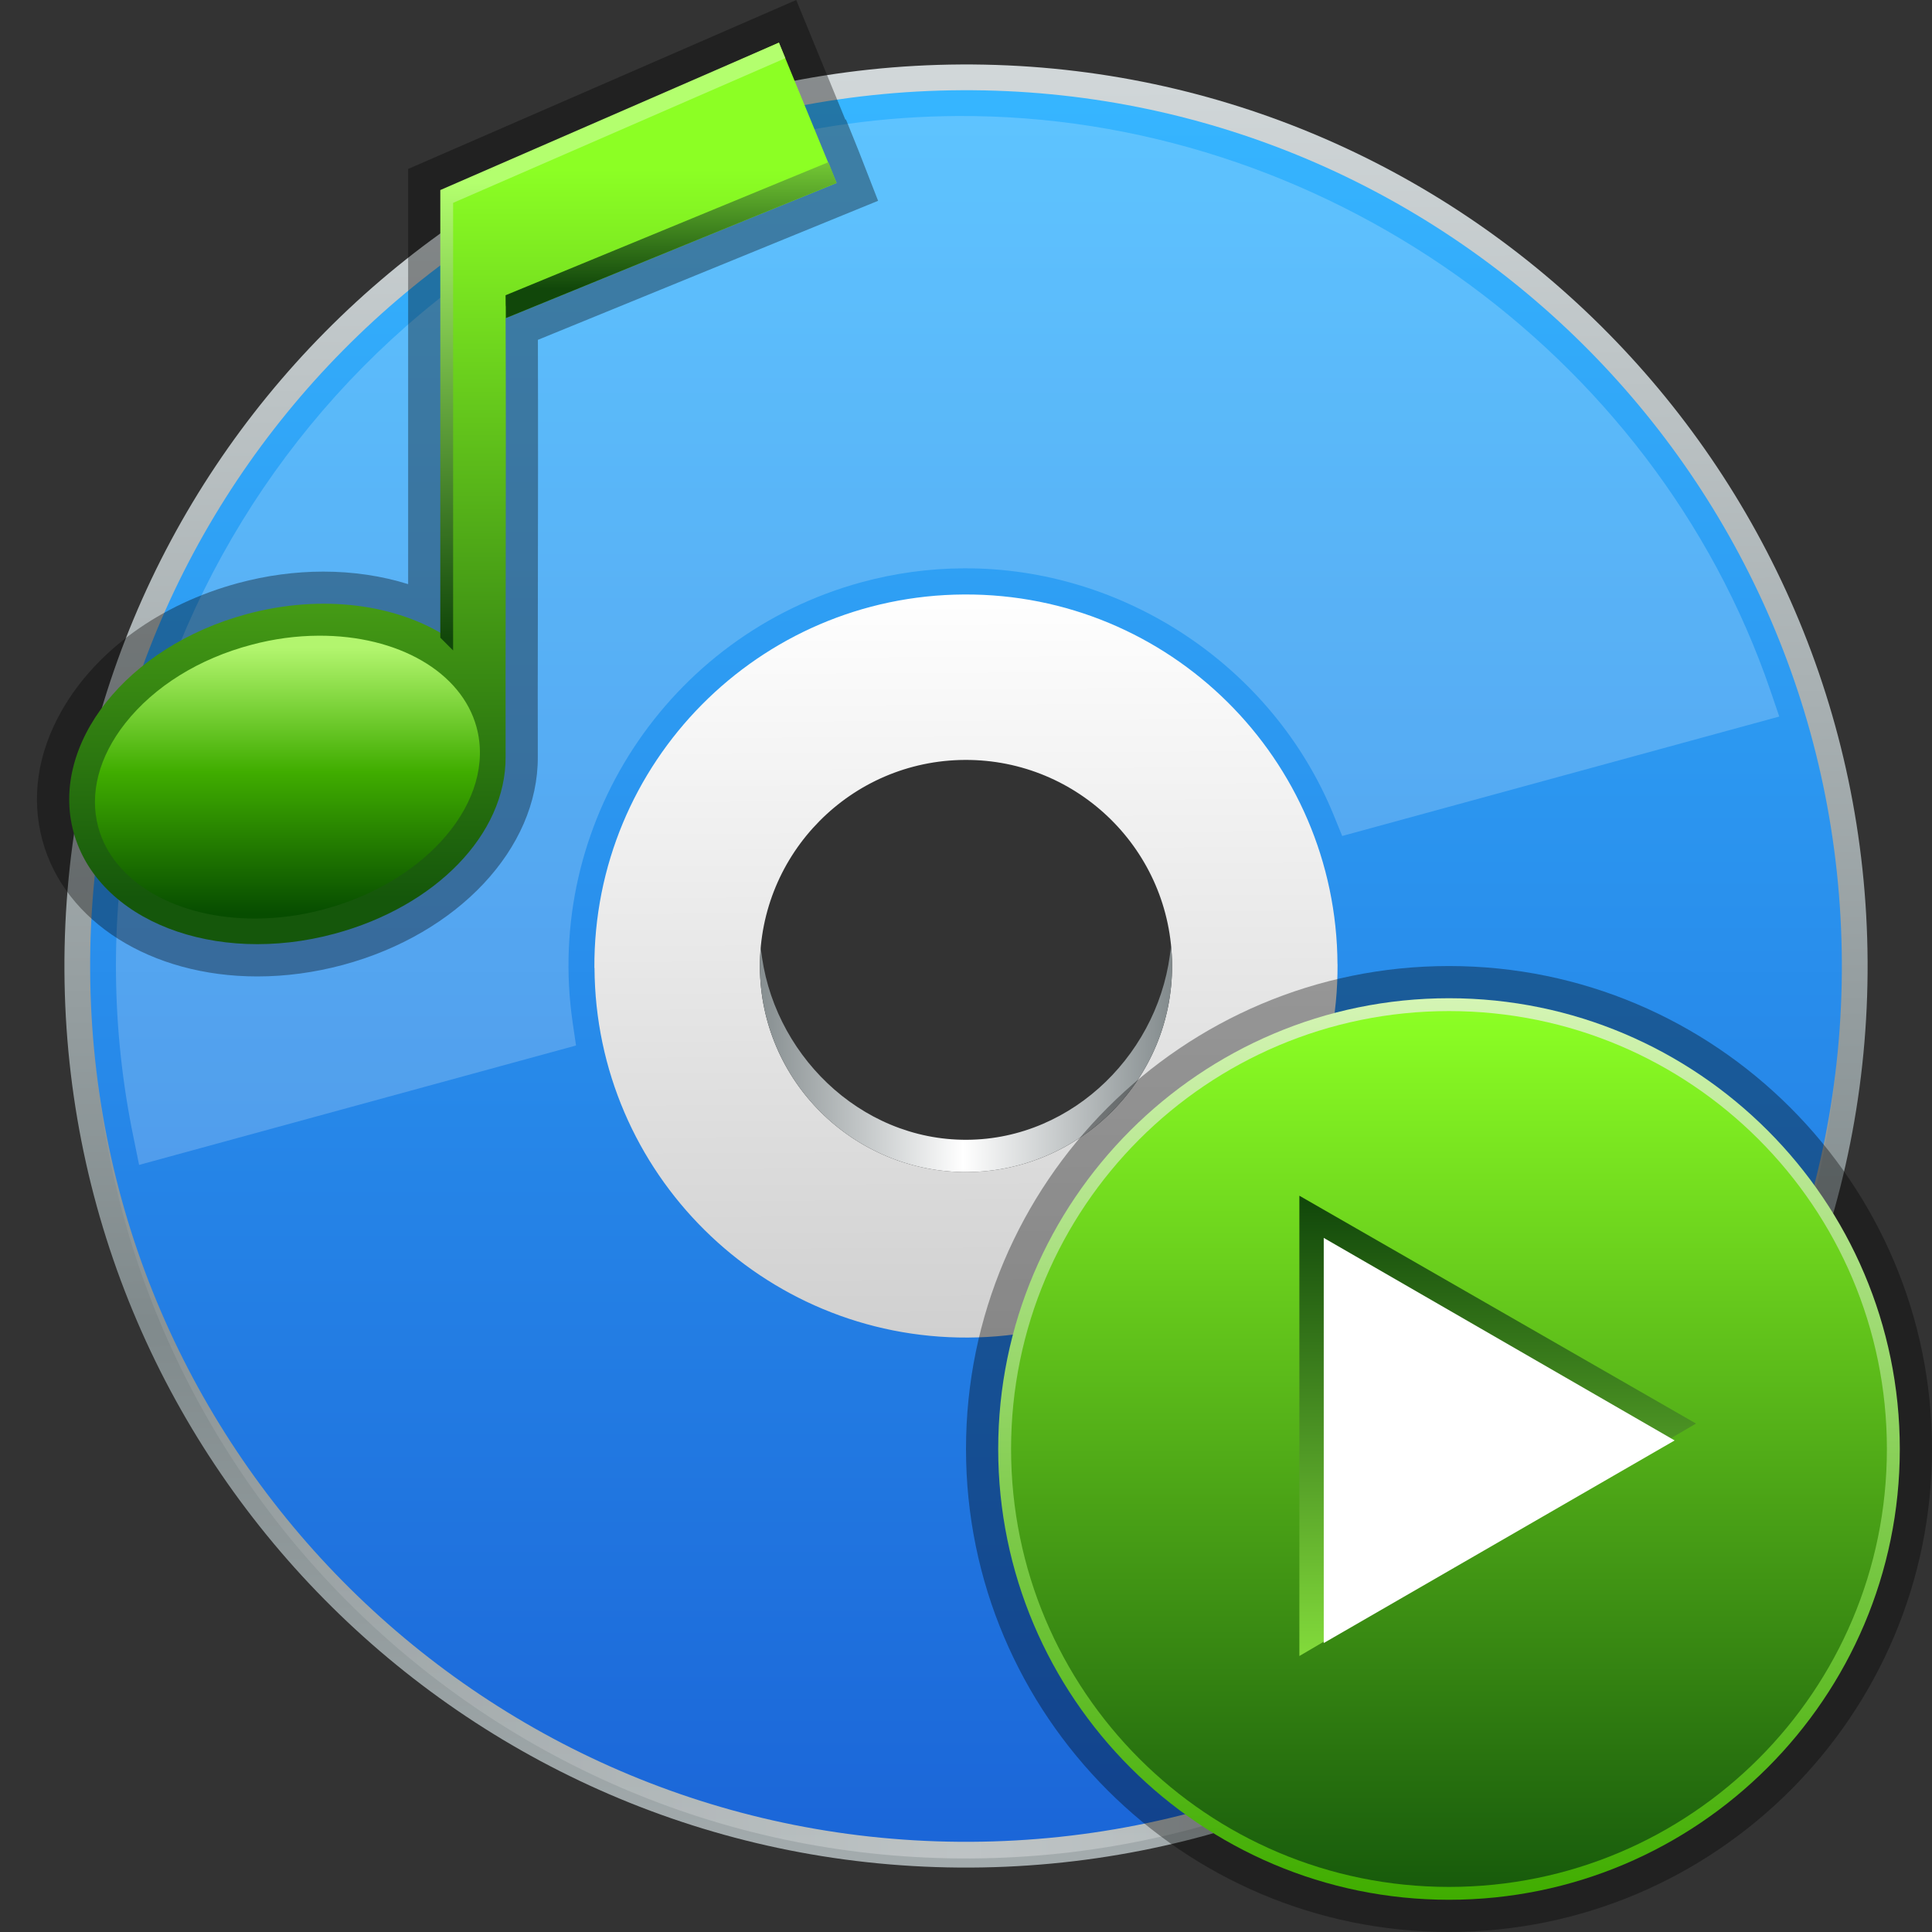 <?xml version="1.0" encoding="UTF-8"?>
<!DOCTYPE svg PUBLIC "-//W3C//DTD SVG 1.1 Tiny//EN" "http://www.w3.org/Graphics/SVG/1.1/DTD/svg11-tiny.dtd">
<svg baseProfile="tiny" height="60" viewBox="0 0 60 60" width="60" xmlns="http://www.w3.org/2000/svg" xmlns:xlink="http://www.w3.org/1999/xlink">
<rect x="0" y="0" width="60" height="60" fill="#333333" stroke="none"/>
<g>
<rect fill="none" height="60" width="60"/>
<linearGradient gradientTransform="matrix(1 -0.005 0.005 1 335.906 -1118.96)" gradientUnits="userSpaceOnUse" id="SVGID_1_" x1="-311.757" x2="-311.757" y1="1119.641" y2="1175.638">
<stop offset="0" style="stop-color:#D1D7D9"/>
<stop offset="0.691" style="stop-color:#808A8C"/>
<stop offset="1" style="stop-color:#A4ACAE"/>
</linearGradient>
<path d="M29.857,2.002C14.394,2.082,1.922,14.679,2.001,30.143S14.68,58.079,30.145,57.999  C45.605,57.921,58.079,45.321,58,29.858C57.92,14.396,45.322,1.924,29.857,2.002z M30.035,37.199  c-3.977,0.021-7.215-3.187-7.235-7.162c-0.018-3.977,3.185-7.218,7.163-7.237c3.977-0.021,7.217,3.188,7.236,7.163  C37.221,33.938,34.014,37.179,30.035,37.199z" fill="url(#SVGID_1_)"/>
<linearGradient gradientTransform="matrix(1 -0.005 0.005 1 335.906 -1118.96)" gradientUnits="userSpaceOnUse" id="SVGID_2_" x1="-311.758" x2="-311.758" y1="1135.572" y2="1159.377">
<stop offset="0" style="stop-color:#FFFFFF"/>
<stop offset="1" style="stop-color:#CFCFCF"/>
</linearGradient>
<path d="M29.939,18.001C23.312,18.034,17.967,23.435,18,30.063c0.035,6.625,5.433,11.972,12.061,11.936  c6.627-0.032,11.972-5.432,11.938-12.061C41.966,23.31,36.566,17.966,29.939,18.001z M30.032,36.399  c-3.534,0.018-6.413-2.833-6.433-6.367c-0.016-3.533,2.833-6.414,6.367-6.432c3.533-0.017,6.415,2.833,6.434,6.367  C36.418,33.503,33.566,36.381,30.032,36.399z" fill="url(#SVGID_2_)"/>
<linearGradient gradientTransform="matrix(-1 0.005 -0.005 -1 -1180.55 3117.962)" gradientUnits="userSpaceOnUse" id="SVGID_3_" x1="-1253.398" x2="-1199.136" y1="3067.85" y2="3067.85">
<stop offset="0" style="stop-color:#A0A7A9"/>
<stop offset="0.5" style="stop-color:#FFFFFF"/>
<stop offset="1" style="stop-color:#A0A7A9"/>
</linearGradient>
<path d="M30.135,56.55C15.348,56.626,3.267,44.851,2.884,30.139  c-0.003,0.191-0.013,0.386-0.011,0.583c0.076,14.98,12.283,27.067,27.267,26.994c14.987-0.079,27.074-12.285,26.995-27.27  c-0.001-0.195-0.013-0.389-0.018-0.582C56.883,44.577,44.925,56.476,30.135,56.55z" fill="url(#SVGID_3_)" fill-opacity="0.3" stroke-opacity="0.3"/>
<linearGradient gradientTransform="matrix(1 -0.005 0.005 1 335.906 -1118.96)" gradientUnits="userSpaceOnUse" id="SVGID_4_" x1="-318.158" x2="-305.357" y1="1150.27" y2="1150.27">
<stop offset="0" style="stop-color:#848C8E"/>
<stop offset="0.5" style="stop-color:#FFFFFF"/>
<stop offset="1" style="stop-color:#848C8E"/>
</linearGradient>
<path d="M30.032,36.399c3.534-0.019,6.386-2.896,6.368-6.432c-0.002-0.204-0.014-0.403-0.035-0.6  c-0.285,3.254-3.006,6.014-6.338,6.03c-3.333,0.019-6.082-2.715-6.399-5.967c-0.017,0.199-0.029,0.399-0.028,0.601  C23.619,33.566,26.498,36.417,30.032,36.399z" fill="url(#SVGID_4_)"/>
<linearGradient gradientTransform="matrix(1 0 0 1 347 -1116.5)" gradientUnits="userSpaceOnUse" id="SVGID_5_" x1="-317" x2="-317" y1="1119.702" y2="1173.7">
<stop offset="0" style="stop-color:#36B5FF"/>
<stop offset="1" style="stop-color:#1B66D8"/>
</linearGradient>
<path d="M29.861,2.802C14.838,2.878,2.723,15.118,2.8,30.139c0.079,15.021,12.318,27.134,27.34,27.06  c15.022-0.076,27.136-12.314,27.06-27.335C57.122,14.838,44.881,2.725,29.861,2.802z M30.059,41.539  c-6.373,0.032-11.564-5.106-11.596-11.479h-0.004c-0.033-6.375,5.109-11.565,11.481-11.598c6.375-0.033,11.565,5.105,11.597,11.479  h0.002C41.572,36.315,36.43,41.507,30.059,41.539z" fill="url(#SVGID_5_)"/>
<path d="M4.15,35.341C1.33,21.725,9.627,8.188,23.037,4.521  c2.186-0.598,4.444-0.907,6.708-0.918c11.248-0.056,21.622,7.281,25.237,17.844l0.275,0.806l-13.574,3.709l-0.267-0.655  c-1.885-4.605-6.5-7.685-11.491-7.657c-1.072,0.005-2.142,0.151-3.18,0.435c-6.014,1.646-9.861,7.526-8.959,13.682l0.103,0.702  L4.32,36.177L4.15,35.341z" fill="#FFFFFF" fill-opacity="0.2" stroke-opacity="0.2"/>
<rect fill="none" height="60" width="60"/>
</g>
<g transform="matrix(1 0 0 1 30 30)">
<rect fill="none" height="30" width="30"/>
<rect fill="none" height="30" width="30"/>
<path d="M15,29.999C6.729,29.999,0,23.271,0,15S6.729,0.001,15,0.001c8.271,0,15,6.729,15,14.999  S23.271,29.999,15,29.999L15,29.999z" fill-opacity="0.35" stroke-opacity="0.35"/>
<linearGradient gradientTransform="matrix(0.5 0 0 0.5 579.96 -1693.241)" gradientUnits="userSpaceOnUse" id="SVGID_1__" x1="-1129.921" x2="-1129.921" y1="3388.352" y2="3444.348">
<stop offset="0" style="stop-color:#D5F5B5"/>
<stop offset="1" style="stop-color:#40AD00"/>
</linearGradient>
<path d="M15,28.999C7.279,28.999,1,22.72,1,15C1,7.281,7.279,1.001,15,1.001c7.718,0,14,6.28,14,13.999  C29,22.72,22.718,28.999,15,28.999L15,28.999z" fill="url(#SVGID_1__)"/>
<linearGradient gradientTransform="matrix(1 0 0 -1 2194 2908.036)" gradientUnits="userSpaceOnUse" id="SVGID_2__" x1="-2179.001" x2="-2179.001" y1="2906.636" y2="2878.836">
<stop offset="0" style="stop-color:#8CFF24"/>
<stop offset="1" style="stop-color:#15570B"/>
</linearGradient>
<path d="M28.599,15c0,7.512-6.09,13.6-13.599,13.6C7.486,28.6,1.4,22.512,1.4,15C1.4,7.491,7.486,1.4,15,1.4  C22.509,1.4,28.599,7.491,28.599,15z" fill="url(#SVGID_2__)"/>
<linearGradient gradientUnits="userSpaceOnUse" id="SVGID_3__" x1="16.512" x2="16.512" y1="21.363" y2="7.216">
<stop offset="0" style="stop-color:#82DA3B"/>
<stop offset="1" style="stop-color:#11470A"/>
</linearGradient>
<polygon fill="url(#SVGID_3__)" points="10.353,7.134 22.671,14.21 10.353,21.429 "/>
<polygon fill="#FFFFFF" points="11.11,8.444 22.008,14.734 11.11,21.026 "/>
</g>
<g>
<polygon fill="none" points="24.728,0 23.608,0.487 0,0.487 0,30.487 30,30.487 30,0.487 24.928,0.487 "/>
<path d="M7.991,30.324c-3.295,0-5.976-1.69-6.668-4.205c-0.366-1.331-0.159-2.734,0.6-4.06  c1.063-1.86,3.062-3.301,5.478-3.952c0.873-0.235,1.762-0.355,2.639-0.355c0.927,0,1.816,0.133,2.635,0.389V5.247L24.728,0  l1.526,3.717l0.018-0.007l0.389,0.963l0.609,1.563l-10.565,4.318c0.008,2.6,0.003,5.635-0.001,8.204  c-0.003,2.014-0.006,3.74-0.002,4.745c0.016,2.839-2.473,5.497-6.049,6.463C9.771,30.203,8.875,30.324,7.991,30.324L7.991,30.324z" fill-opacity="0.35" stroke-opacity="0.35"/>
<linearGradient gradientTransform="matrix(1 0 0 -1 2194 2908.036)" gradientUnits="userSpaceOnUse" id="SVGID_1___" x1="-2179.935" x2="-2179.935" y1="2902.811" y2="2880.165">
<stop offset="0" style="stop-color:#8CFF24"/>
<stop offset="1" style="stop-color:#15570B"/>
</linearGradient>
<path d="M25.98,5.682l-1.79-4.357L13.902,5.902l0.016,13.899c-1.574-1.029-3.896-1.366-6.257-0.729  c-3.722,1.003-6.127,4.041-5.374,6.78c0.756,2.742,4.383,4.15,8.104,3.146c3.146-0.849,5.324-3.094,5.311-5.493  c-0.01-2.399,0.02-8.913,0-13.625L25.98,5.682z" fill="url(#SVGID_1___)"/>
<linearGradient gradientTransform="matrix(0.5 0 0 0.5 614.819 -1693.241)" gradientUnits="userSpaceOnUse" id="SVGID_2___" x1="-1201.818" x2="-1201.818" y1="3393.123" y2="3404.44">
<stop offset="0" style="stop-color:#36B5FF"/>
<stop offset="1" style="stop-color:#1B66D8"/>
</linearGradient>
<polygon fill="url(#SVGID_2___)" points="13.918,17.409 13.907,5.902 13.902,5.902 13.916,17.408 "/>
<linearGradient gradientTransform="matrix(0.5 0 0 0.5 614.819 -1693.241)" gradientUnits="userSpaceOnUse" id="SVGID_3___" x1="-1187.957" x2="-1187.957" y1="3393.118" y2="3404.439">
<stop offset="0" style="stop-color:#9EFF47"/>
<stop offset="1" style="stop-color:#11470A"/>
</linearGradient>
<path d="M15.701,9.169c0.005,0.759,0.006-0.117,0.008,0.711L25.98,5.682l-0.252-0.646L15.701,9.169z" fill="url(#SVGID_3___)"/>
<linearGradient gradientTransform="matrix(0.5 -0.003 0.003 0.5 604.158 -1699.019)" gradientUnits="userSpaceOnUse" id="SVGID_4__" x1="-1188.004" x2="-1188.004" y1="3402.191" y2="3430.473">
<stop offset="0" style="stop-color:#B3FF6E"/>
<stop offset="1" style="stop-color:#11470A"/>
</linearGradient>
<polygon fill="url(#SVGID_4__)" points="14.072,20.2 14.072,6.3 24.389,1.807 24.19,1.324 13.674,5.902 13.674,19.803 "/>
<linearGradient gradientTransform="matrix(1 0 0 -1 2194 2908.036)" gradientUnits="userSpaceOnUse" id="SVGID_5__" x1="-2185.074" x2="-2185.074" y1="2887.923" y2="2879.681">
<stop offset="0" style="stop-color:#B2F56E"/>
<stop offset="0.467" style="stop-color:#40AD00"/>
<stop offset="1" style="stop-color:#074D00"/>
</linearGradient>
<path d="M7.96,28.527c-2.474,0.012-4.447-1.129-4.909-2.839c-0.28-1.039,0.018-2.187,0.84-3.229  c0.9-1.141,2.291-2.007,3.923-2.436c0.688-0.184,1.385-0.277,2.075-0.281c2.474-0.013,4.445,1.129,4.91,2.84  c0.615,2.267-1.522,4.807-4.764,5.664C9.347,28.43,8.647,28.522,7.96,28.527L7.96,28.527z" fill="url(#SVGID_5__)"/>
<rect fill="none" height="30" width="30" y="0.487"/>
</g>
</svg>
